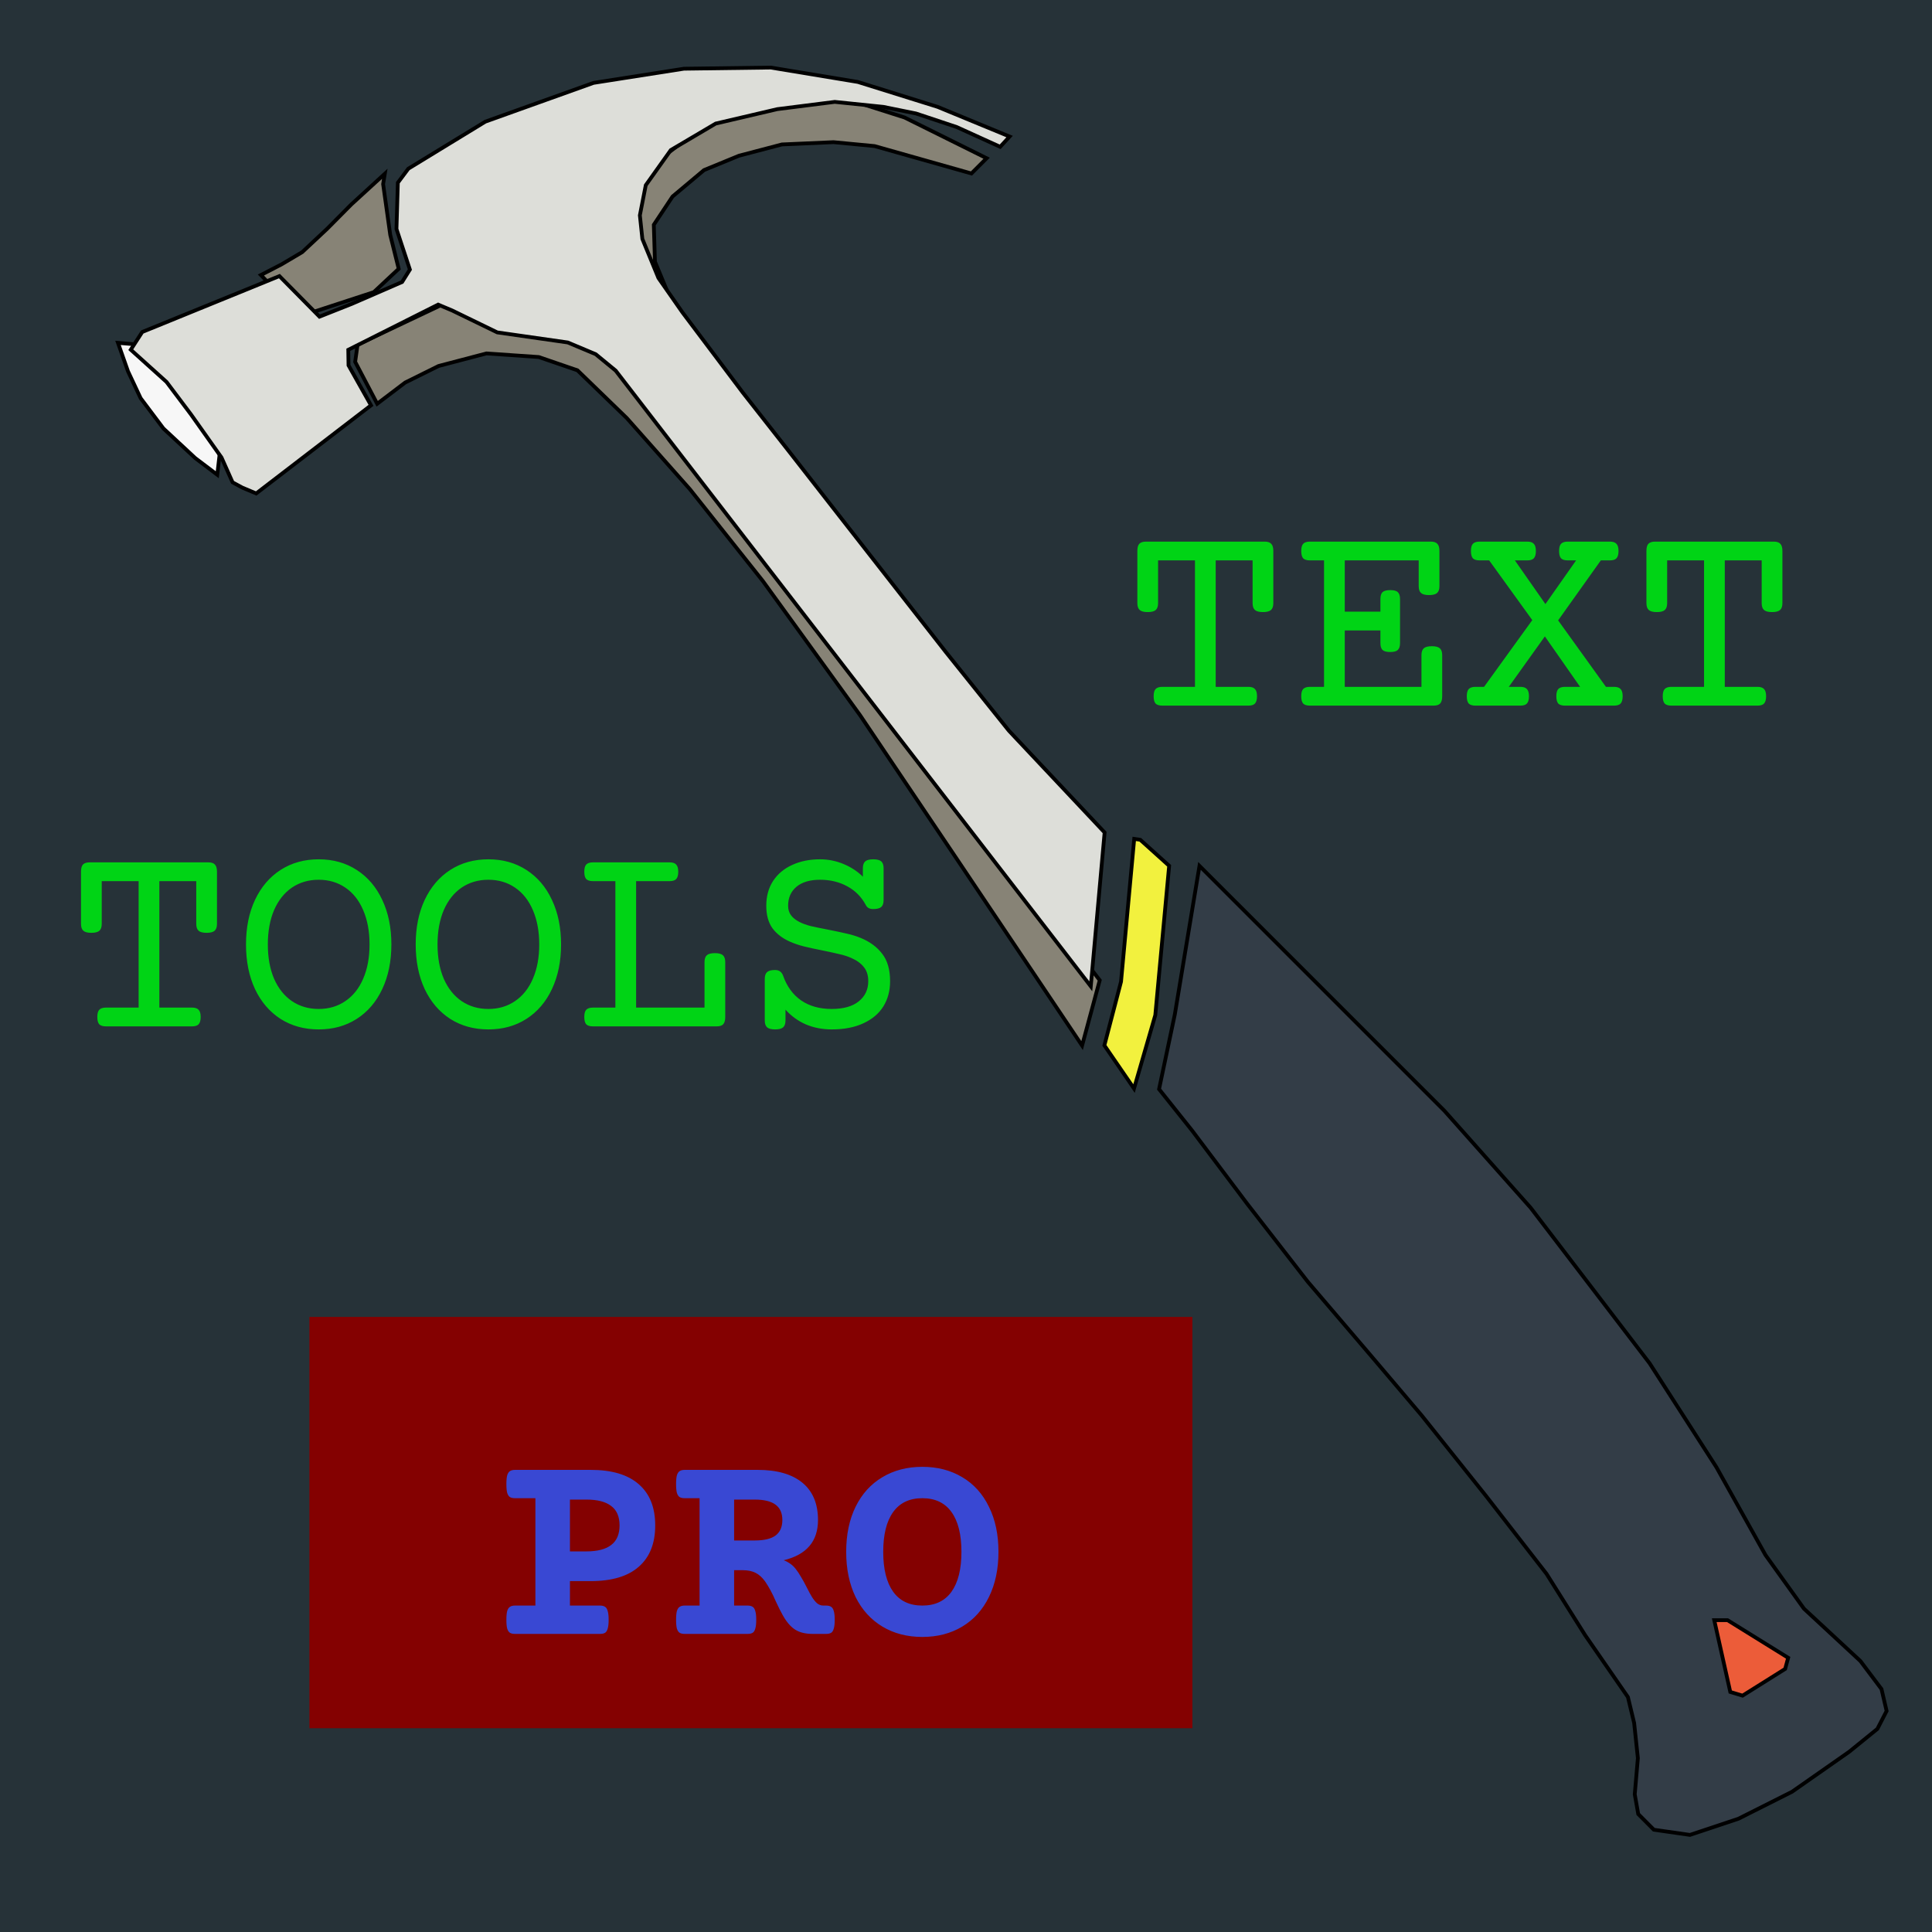<svg width="512" height="512" viewBox="0 0 512 512" fill="none" xmlns="http://www.w3.org/2000/svg">
<g clip-path="url(#clip0_1_2)">
<rect width="512" height="512" fill="#263238"/>
<path fill-rule="evenodd" clip-rule="evenodd" d="M31.268 90.865L33.92 98.399L37.272 105.526L43.308 113.55L51.743 121.396L57.581 125.811L59.313 110.72L39.867 91.58L31.268 90.865Z" fill="#F7F7F7" stroke="black"/>
<path fill-rule="evenodd" clip-rule="evenodd" d="M286.765 277.094L291.442 259.777L165.306 96.3L157.436 90.548L146.353 87.936L134.574 85.736L119.756 79.508L94.76 91.355L94.119 95.891L99.958 107.001L107.374 101.378L116.219 96.995L128.9 93.662L142.785 94.619L153.03 98.138L166.11 110.801L182.819 129.636L202.167 153.987L227.921 189.535L253.57 227.641L286.765 277.094Z" fill="#878376" stroke="black"/>
<path fill-rule="evenodd" clip-rule="evenodd" d="M261.47 41.933L257.438 45.971L231.779 38.715L220.896 37.675L207.219 38.279L195.839 41.267L186.579 45.073L178.23 52.076L173.266 59.563L173.565 69.343L178.55 81.332L184.8 92.986L169.961 73.957L166.507 60.653L171.342 44.945L187.65 32.409L210.719 27.509L225.092 26.489L239.708 31.136L261.47 41.933Z" fill="#878376" stroke="black"/>
<path fill-rule="evenodd" clip-rule="evenodd" d="M69.138 72.884L79.585 83.784L99.05 77.42L105.659 71.241L103.422 62.275L101.53 48.785L101.978 46.051L93.092 54.189L86.69 60.643L80.081 66.821L74.544 70.096L69.138 72.884Z" fill="#878376" stroke="black"/>
<path fill-rule="evenodd" clip-rule="evenodd" d="M317.874 229.468L382.766 294.352L405.634 320.064L437.172 361.301L454.868 388.828L467.876 412.11L478.07 426.319L493.022 440.189L498.615 447.621L499.973 453.427L497.522 458.176L490.042 464.245L474.901 474.838L460.698 481.985L447.857 486.267L438.29 484.899L434.15 480.742L433.225 475.51L434.055 465.93L433.065 456.61L431.414 449.742L420.066 433.329L409.843 417.076L393.79 396.417L376.754 375.104L363.449 359.431L346.573 339.674L330.521 319.015L315.894 299.579L307.163 288.639L311.341 268.834L317.874 229.468Z" fill="#333D47" stroke="black"/>
<path fill-rule="evenodd" clip-rule="evenodd" d="M454.292 429.363L458.541 448.383L461.794 449.362L473.085 442.281L473.883 439.328L457.811 429.358L454.292 429.363Z" fill="#EC5C39" stroke="black"/>
<path fill-rule="evenodd" clip-rule="evenodd" d="M292.734 220.614L267.367 193.648L250.65 172.792L223.548 138.137L209.124 119.659L196.867 104.059L180.854 82.787L174.492 73.673L170.234 63.318L169.571 57.062L171.135 49.081L177.772 39.767L189.668 32.746L205.988 28.924L221.22 26.998L234.09 28.321L242.74 30.074L253.53 33.667L265.058 38.907L267.552 36.187L248.5 28.329L227.349 21.721L204.261 17.905L181.243 18.209L157.285 21.965L128.631 32.235L108.207 44.707L105.437 48.414L105.069 60.675L108.625 71.44L106.558 74.737L93.234 80.529L84.669 83.924L74.047 73.168L37.694 87.983L34.657 92.677L44.12 101.208L50.615 109.832L58.706 121.251L61.634 127.823L64.202 129.216L67.894 130.769L98.322 107.419L92.361 96.82L92.297 92.702L116.117 80.722L119.817 82.276L131.775 88.087L150.469 90.759L157.861 93.866L163.158 98.216L289.068 261.383L292.734 220.614Z" fill="#DDDED9" stroke="black"/>
<path fill-rule="evenodd" clip-rule="evenodd" d="M300.577 222.315L302.186 222.552L309.837 229.447L306.167 269.014L300.529 288.48L292.671 277.042L297.084 260.152L300.577 222.315Z" fill="#F2F13E" stroke="black"/>
<path d="M55.196 228.531C56.026 228.531 56.612 228.726 56.954 229.117C57.32 229.483 57.503 230.118 57.503 231.021V244.827C57.503 245.682 57.295 246.292 56.88 246.658C56.465 247.024 55.757 247.208 54.756 247.208C53.755 247.208 53.047 247.024 52.632 246.658C52.217 246.292 52.01 245.682 52.01 244.827V233.511H42.232V267.02H50.874C51.705 267.02 52.291 267.215 52.632 267.605C52.998 267.972 53.182 268.606 53.182 269.51C53.182 270.413 52.998 271.06 52.632 271.451C52.291 271.817 51.705 272 50.874 272H28.096C27.266 272 26.668 271.817 26.302 271.451C25.96 271.06 25.789 270.413 25.789 269.51C25.789 268.606 25.96 267.972 26.302 267.605C26.668 267.215 27.266 267.02 28.096 267.02H36.739V233.511H26.961V244.827C26.961 245.682 26.753 246.292 26.338 246.658C25.923 247.024 25.215 247.208 24.214 247.208C23.213 247.208 22.505 247.024 22.09 246.658C21.675 246.292 21.468 245.682 21.468 244.827V231.021C21.468 230.118 21.639 229.483 21.98 229.117C22.347 228.726 22.945 228.531 23.775 228.531H55.196ZM84.456 227.725C88.265 227.725 91.622 228.665 94.527 230.545C97.457 232.425 99.715 235.074 101.302 238.492C102.913 241.885 103.719 245.816 103.719 250.284C103.719 254.751 102.913 258.694 101.302 262.112C99.715 265.506 97.457 268.143 94.527 270.022C91.622 271.878 88.265 272.806 84.456 272.806C80.647 272.806 77.278 271.878 74.349 270.022C71.443 268.143 69.185 265.506 67.574 262.112C65.987 258.694 65.193 254.751 65.193 250.284C65.193 245.816 65.987 241.885 67.574 238.492C69.185 235.074 71.443 232.425 74.349 230.545C77.278 228.665 80.647 227.725 84.456 227.725ZM84.456 233.145C81.77 233.145 79.402 233.841 77.352 235.232C75.325 236.624 73.751 238.614 72.627 241.202C71.529 243.79 70.98 246.817 70.98 250.284C70.98 253.75 71.529 256.778 72.627 259.366C73.751 261.929 75.325 263.907 77.352 265.298C79.402 266.69 81.77 267.386 84.456 267.386C87.142 267.386 89.498 266.69 91.524 265.298C93.575 263.907 95.149 261.929 96.248 259.366C97.371 256.778 97.933 253.75 97.933 250.284C97.933 246.817 97.371 243.79 96.248 241.202C95.149 238.614 93.575 236.624 91.524 235.232C89.498 233.841 87.142 233.145 84.456 233.145ZM129.427 227.725C133.235 227.725 136.592 228.665 139.498 230.545C142.427 232.425 144.686 235.074 146.272 238.492C147.884 241.885 148.689 245.816 148.689 250.284C148.689 254.751 147.884 258.694 146.272 262.112C144.686 265.506 142.427 268.143 139.498 270.022C136.592 271.878 133.235 272.806 129.427 272.806C125.618 272.806 122.249 271.878 119.319 270.022C116.414 268.143 114.156 265.506 112.544 262.112C110.958 258.694 110.164 254.751 110.164 250.284C110.164 245.816 110.958 241.885 112.544 238.492C114.156 235.074 116.414 232.425 119.319 230.545C122.249 228.665 125.618 227.725 129.427 227.725ZM129.427 233.145C126.741 233.145 124.373 233.841 122.322 235.232C120.296 236.624 118.721 238.614 117.598 241.202C116.5 243.79 115.95 246.817 115.95 250.284C115.95 253.75 116.5 256.778 117.598 259.366C118.721 261.929 120.296 263.907 122.322 265.298C124.373 266.69 126.741 267.386 129.427 267.386C132.112 267.386 134.468 266.69 136.495 265.298C138.545 263.907 140.12 261.929 141.219 259.366C142.342 256.778 142.903 253.75 142.903 250.284C142.903 246.817 142.342 243.79 141.219 241.202C140.12 238.614 138.545 236.624 136.495 235.232C134.468 233.841 132.112 233.145 129.427 233.145ZM177.437 228.531C178.267 228.531 178.853 228.726 179.195 229.117C179.561 229.483 179.744 230.118 179.744 231.021C179.744 231.924 179.561 232.571 179.195 232.962C178.853 233.328 178.267 233.511 177.437 233.511H168.575V267.02H186.702V254.971C186.702 254.117 186.91 253.506 187.325 253.14C187.74 252.774 188.448 252.591 189.449 252.591C190.45 252.591 191.158 252.774 191.573 253.14C191.988 253.506 192.195 254.117 192.195 254.971V269.51C192.195 270.413 192.012 271.06 191.646 271.451C191.304 271.817 190.718 272 189.888 272H157.149C156.319 272 155.721 271.817 155.354 271.451C155.013 271.06 154.842 270.413 154.842 269.51C154.842 268.606 155.013 267.972 155.354 267.605C155.721 267.215 156.319 267.02 157.149 267.02H163.082V233.511H157.149C156.319 233.511 155.721 233.328 155.354 232.962C155.013 232.571 154.842 231.924 154.842 231.021C154.842 230.118 155.013 229.483 155.354 229.117C155.721 228.726 156.319 228.531 157.149 228.531H177.437ZM231.417 227.725C232.417 227.725 233.125 227.908 233.541 228.274C233.956 228.641 234.163 229.251 234.163 230.105V238.528C234.163 239.383 233.956 239.993 233.541 240.359C233.125 240.726 232.417 240.909 231.417 240.909C230.489 240.909 229.854 240.591 229.512 239.957C228.34 237.735 226.692 236.05 224.568 234.903C222.444 233.731 220.027 233.145 217.317 233.145C214.632 233.145 212.544 233.768 211.055 235.013C209.59 236.258 208.858 237.93 208.858 240.03C208.858 241.031 209.114 241.873 209.627 242.557C210.14 243.24 210.872 243.826 211.824 244.314C212.679 244.754 213.68 245.12 214.827 245.413C215.975 245.682 217.513 245.999 219.441 246.365C221.541 246.78 223.201 247.134 224.422 247.427C225.667 247.696 226.888 248.074 228.084 248.562C230.525 249.563 232.43 250.967 233.797 252.774C235.188 254.556 235.884 256.973 235.884 260.025C235.884 262.564 235.286 264.798 234.09 266.727C232.894 268.631 231.124 270.12 228.78 271.194C226.46 272.269 223.665 272.806 220.394 272.806C217.952 272.806 215.682 272.366 213.582 271.487C211.507 270.584 209.7 269.278 208.162 267.569V270.425C208.162 271.28 207.955 271.89 207.54 272.256C207.125 272.623 206.417 272.806 205.416 272.806C204.415 272.806 203.707 272.623 203.292 272.256C202.876 271.89 202.669 271.28 202.669 270.425V259.439C202.669 258.584 202.876 257.974 203.292 257.608C203.707 257.242 204.415 257.059 205.416 257.059C206.465 257.059 207.173 257.571 207.54 258.597C208.541 261.429 210.127 263.602 212.3 265.115C214.498 266.629 217.195 267.386 220.394 267.386C223.519 267.386 225.911 266.714 227.571 265.372C229.256 264.029 230.098 262.247 230.098 260.025C230.098 258.487 229.708 257.242 228.926 256.29C228.169 255.313 227.059 254.507 225.594 253.873C224.666 253.458 223.653 253.128 222.554 252.884C221.456 252.615 219.954 252.286 218.05 251.895C216.048 251.504 214.363 251.138 212.996 250.796C211.653 250.455 210.408 250.027 209.261 249.515C207.308 248.636 205.782 247.452 204.683 245.962C203.609 244.449 203.072 242.471 203.072 240.03C203.072 237.515 203.67 235.33 204.866 233.475C206.087 231.619 207.771 230.203 209.92 229.227C212.093 228.226 214.559 227.725 217.317 227.725C219.466 227.725 221.541 228.14 223.543 228.97C225.545 229.8 227.254 230.923 228.67 232.339V230.105C228.67 229.251 228.877 228.641 229.292 228.274C229.708 227.908 230.416 227.725 231.417 227.725Z" fill="#00D415"/>
<path d="M335.137 143.531C335.967 143.531 336.553 143.726 336.895 144.117C337.261 144.483 337.444 145.118 337.444 146.021V159.827C337.444 160.682 337.237 161.292 336.822 161.658C336.407 162.024 335.699 162.208 334.698 162.208C333.697 162.208 332.989 162.024 332.574 161.658C332.159 161.292 331.951 160.682 331.951 159.827V148.511H322.173V182.02H330.816C331.646 182.02 332.232 182.215 332.574 182.605C332.94 182.972 333.123 183.606 333.123 184.51C333.123 185.413 332.94 186.06 332.574 186.451C332.232 186.817 331.646 187 330.816 187H308.038C307.208 187 306.609 186.817 306.243 186.451C305.901 186.06 305.73 185.413 305.73 184.51C305.73 183.606 305.901 182.972 306.243 182.605C306.609 182.215 307.208 182.02 308.038 182.02H316.68V148.511H306.902V159.827C306.902 160.682 306.695 161.292 306.28 161.658C305.865 162.024 305.157 162.208 304.156 162.208C303.155 162.208 302.447 162.024 302.032 161.658C301.617 161.292 301.409 160.682 301.409 159.827V146.021C301.409 145.118 301.58 144.483 301.922 144.117C302.288 143.726 302.886 143.531 303.716 143.531H335.137ZM379.449 171.253C380.45 171.253 381.158 171.436 381.573 171.802C381.988 172.168 382.195 172.779 382.195 173.633V184.51C382.195 185.413 382.012 186.06 381.646 186.451C381.304 186.817 380.718 187 379.888 187H347.149C346.319 187 345.721 186.817 345.354 186.451C345.013 186.06 344.842 185.413 344.842 184.51C344.842 183.606 345.013 182.972 345.354 182.605C345.721 182.215 346.319 182.02 347.149 182.02H350.884V148.511H347.149C346.319 148.511 345.721 148.328 345.354 147.962C345.013 147.571 344.842 146.924 344.842 146.021C344.842 145.118 345.013 144.483 345.354 144.117C345.721 143.726 346.319 143.531 347.149 143.531H379.156C379.986 143.531 380.572 143.726 380.914 144.117C381.28 144.483 381.463 145.118 381.463 146.021V155.323C381.463 156.177 381.255 156.788 380.84 157.154C380.425 157.52 379.717 157.703 378.716 157.703C377.715 157.703 377.007 157.52 376.592 157.154C376.177 156.788 375.97 156.177 375.97 155.323V148.511H356.377V162.098H365.826V158.765C365.826 157.911 366.009 157.3 366.375 156.934C366.766 156.568 367.449 156.385 368.426 156.385C369.402 156.385 370.074 156.568 370.44 156.934C370.831 157.3 371.026 157.911 371.026 158.765V170.411C371.026 171.265 370.831 171.875 370.44 172.242C370.074 172.608 369.402 172.791 368.426 172.791C367.449 172.791 366.766 172.608 366.375 172.242C366.009 171.875 365.826 171.265 365.826 170.411V167.078H356.377V182.02H376.702V173.633C376.702 172.779 376.91 172.168 377.325 171.802C377.74 171.436 378.448 171.253 379.449 171.253ZM426.617 143.531C427.447 143.531 428.033 143.726 428.375 144.117C428.741 144.483 428.924 145.118 428.924 146.021C428.924 146.924 428.741 147.571 428.375 147.962C428.033 148.328 427.447 148.511 426.617 148.511H424.236L412.92 164.405L425.591 182.02H427.715C428.545 182.02 429.131 182.215 429.473 182.605C429.839 182.972 430.022 183.606 430.022 184.51C430.022 185.413 429.839 186.06 429.473 186.451C429.131 186.817 428.545 187 427.715 187H414.751C413.921 187 413.323 186.817 412.957 186.451C412.615 186.06 412.444 185.413 412.444 184.51C412.444 183.606 412.615 182.972 412.957 182.605C413.323 182.215 413.921 182.02 414.751 182.02H418.743L409.405 168.653L399.847 182.02H402.886C403.716 182.02 404.302 182.215 404.644 182.605C405.01 182.972 405.193 183.606 405.193 184.51C405.193 185.413 405.01 186.06 404.644 186.451C404.302 186.817 403.716 187 402.886 187H391.021C390.191 187 389.593 186.817 389.227 186.451C388.885 186.06 388.714 185.413 388.714 184.51C388.714 183.606 388.885 182.972 389.227 182.605C389.593 182.215 390.191 182.02 391.021 182.02H393.292L406.072 164.332L394.646 148.511H392.12C391.29 148.511 390.691 148.328 390.325 147.962C389.983 147.571 389.812 146.924 389.812 146.021C389.812 145.118 389.983 144.483 390.325 144.117C390.691 143.726 391.29 143.531 392.12 143.531H404.717C405.547 143.531 406.133 143.726 406.475 144.117C406.841 144.483 407.024 145.118 407.024 146.021C407.024 146.924 406.841 147.571 406.475 147.962C406.133 148.328 405.547 148.511 404.717 148.511H401.458L409.551 160.083L417.681 148.511H415.484C414.654 148.511 414.056 148.328 413.689 147.962C413.348 147.571 413.177 146.924 413.177 146.021C413.177 145.118 413.348 144.483 413.689 144.117C414.056 143.726 414.654 143.531 415.484 143.531H426.617ZM470.049 143.531C470.879 143.531 471.465 143.726 471.807 144.117C472.173 144.483 472.356 145.118 472.356 146.021V159.827C472.356 160.682 472.149 161.292 471.734 161.658C471.319 162.024 470.611 162.208 469.61 162.208C468.609 162.208 467.901 162.024 467.486 161.658C467.071 161.292 466.863 160.682 466.863 159.827V148.511H457.085V182.02H465.728C466.558 182.02 467.144 182.215 467.486 182.605C467.852 182.972 468.035 183.606 468.035 184.51C468.035 185.413 467.852 186.06 467.486 186.451C467.144 186.817 466.558 187 465.728 187H442.95C442.12 187 441.521 186.817 441.155 186.451C440.813 186.06 440.643 185.413 440.643 184.51C440.643 183.606 440.813 182.972 441.155 182.605C441.521 182.215 442.12 182.02 442.95 182.02H451.592V148.511H441.814V159.827C441.814 160.682 441.607 161.292 441.192 161.658C440.777 162.024 440.069 162.208 439.068 162.208C438.067 162.208 437.359 162.024 436.944 161.658C436.529 161.292 436.321 160.682 436.321 159.827V146.021C436.321 145.118 436.492 144.483 436.834 144.117C437.2 143.726 437.798 143.531 438.628 143.531H470.049Z" fill="#00D415"/>
<rect x="82" y="349" width="234" height="109" fill="#840101"/>
<g filter="url(#filter0_d_1_2)">
<path d="M156.536 385.531C162.151 385.531 166.399 386.8 169.28 389.339C172.186 391.854 173.638 395.492 173.638 400.252C173.638 405.013 172.186 408.663 169.28 411.202C166.399 413.741 162.151 415.011 156.536 415.011H151.043V421.493H158.99C159.576 421.493 160.027 421.603 160.345 421.822C160.662 422.018 160.894 422.384 161.041 422.921C161.211 423.458 161.297 424.239 161.297 425.265C161.297 426.29 161.211 427.071 161.041 427.608C160.894 428.146 160.662 428.512 160.345 428.707C160.027 428.902 159.576 429 158.99 429H136.504C135.918 429 135.467 428.902 135.149 428.707C134.832 428.512 134.588 428.146 134.417 427.608C134.271 427.071 134.197 426.29 134.197 425.265C134.197 424.239 134.271 423.458 134.417 422.921C134.588 422.384 134.832 422.018 135.149 421.822C135.467 421.603 135.918 421.493 136.504 421.493H141.888V393.038H136.504C135.918 393.038 135.467 392.94 135.149 392.745C134.832 392.55 134.588 392.184 134.417 391.646C134.271 391.109 134.197 390.328 134.197 389.303C134.197 388.277 134.271 387.496 134.417 386.959C134.588 386.422 134.832 386.056 135.149 385.86C135.467 385.641 135.918 385.531 136.504 385.531H156.536ZM151.043 407.137H155.401C158.306 407.137 160.491 406.576 161.956 405.453C163.445 404.33 164.19 402.596 164.19 400.252C164.19 397.909 163.445 396.188 161.956 395.089C160.491 393.966 158.306 393.404 155.401 393.404H151.043V407.137ZM200.774 385.531C205.926 385.531 209.881 386.666 212.64 388.937C215.398 391.207 216.778 394.503 216.778 398.824C216.778 404.464 213.75 408.016 207.696 409.481C209.014 409.994 210.064 410.75 210.845 411.751C211.358 412.411 211.822 413.106 212.237 413.839C212.676 414.547 213.177 415.45 213.738 416.549C214.324 417.721 214.776 418.563 215.093 419.076C215.582 419.881 216.07 420.492 216.558 420.907C217.046 421.297 217.596 421.493 218.206 421.493H218.902C219.488 421.493 219.939 421.603 220.257 421.822C220.574 422.018 220.806 422.384 220.953 422.921C221.124 423.458 221.209 424.239 221.209 425.265C221.209 426.29 221.124 427.071 220.953 427.608C220.806 428.146 220.574 428.512 220.257 428.707C219.939 428.902 219.488 429 218.902 429H215.35C213.421 429 211.858 428.609 210.662 427.828C209.466 427.047 208.367 425.741 207.366 423.91C206.878 423.055 206.292 421.883 205.608 420.394C205.12 419.271 204.656 418.307 204.217 417.501C203.777 416.671 203.289 415.865 202.752 415.084C201.995 414.034 201.153 413.277 200.225 412.813C199.297 412.35 198.187 412.118 196.893 412.118H194.549V421.493H198.101C198.687 421.493 199.139 421.603 199.456 421.822C199.773 422.018 200.005 422.384 200.152 422.921C200.323 423.458 200.408 424.239 200.408 425.265C200.408 426.29 200.323 427.071 200.152 427.608C200.005 428.146 199.773 428.512 199.456 428.707C199.139 428.902 198.687 429 198.101 429H181.475C180.889 429 180.438 428.902 180.12 428.707C179.803 428.512 179.559 428.146 179.388 427.608C179.241 427.071 179.168 426.29 179.168 425.265C179.168 424.239 179.241 423.458 179.388 422.921C179.559 422.384 179.803 422.018 180.12 421.822C180.438 421.603 180.889 421.493 181.475 421.493H185.394V393.038H181.475C180.889 393.038 180.438 392.94 180.12 392.745C179.803 392.55 179.559 392.184 179.388 391.646C179.241 391.109 179.168 390.328 179.168 389.303C179.168 388.277 179.241 387.496 179.388 386.959C179.559 386.422 179.803 386.056 180.12 385.86C180.438 385.641 180.889 385.531 181.475 385.531H200.774ZM194.549 404.244H200.005C202.496 404.244 204.339 403.805 205.535 402.926C206.731 402.022 207.33 400.655 207.33 398.824C207.33 396.993 206.731 395.638 205.535 394.759C204.339 393.856 202.496 393.404 200.005 393.404H194.549V404.244ZM244.427 384.725C248.431 384.725 251.958 385.641 255.01 387.472C258.062 389.278 260.418 391.891 262.078 395.309C263.763 398.702 264.605 402.682 264.605 407.247C264.605 411.812 263.763 415.804 262.078 419.222C260.418 422.616 258.062 425.228 255.01 427.059C251.958 428.89 248.431 429.806 244.427 429.806C240.423 429.806 236.895 428.89 233.843 427.059C230.792 425.228 228.423 422.616 226.739 419.222C225.079 415.804 224.249 411.812 224.249 407.247C224.249 402.682 225.079 398.702 226.739 395.309C228.423 391.891 230.792 389.278 233.843 387.472C236.895 385.641 240.423 384.725 244.427 384.725ZM244.427 393.038C241.033 393.038 238.458 394.259 236.7 396.7C234.942 399.142 234.063 402.657 234.063 407.247C234.063 411.837 234.942 415.365 236.7 417.831C238.458 420.272 241.033 421.493 244.427 421.493C247.82 421.493 250.396 420.272 252.154 417.831C253.912 415.365 254.791 411.837 254.791 407.247C254.791 402.657 253.912 399.142 252.154 396.7C250.396 394.259 247.82 393.038 244.427 393.038Z" fill="#3948D3"/>
</g>
</g>
<defs>
<filter id="filter0_d_1_2" x="130.197" y="384.725" width="138.408" height="53.081" filterUnits="userSpaceOnUse" color-interpolation-filters="sRGB">
<feFlood flood-opacity="0" result="BackgroundImageFix"/>
<feColorMatrix in="SourceAlpha" type="matrix" values="0 0 0 0 0 0 0 0 0 0 0 0 0 0 0 0 0 0 127 0" result="hardAlpha"/>
<feOffset dy="4"/>
<feGaussianBlur stdDeviation="2"/>
<feComposite in2="hardAlpha" operator="out"/>
<feColorMatrix type="matrix" values="0 0 0 0 0 0 0 0 0 0 0 0 0 0 0 0 0 0 0.25 0"/>
<feBlend mode="normal" in2="BackgroundImageFix" result="effect1_dropShadow_1_2"/>
<feBlend mode="normal" in="SourceGraphic" in2="effect1_dropShadow_1_2" result="shape"/>
</filter>
<clipPath id="clip0_1_2">
<rect width="512" height="512" fill="white"/>
</clipPath>
</defs>
</svg>
